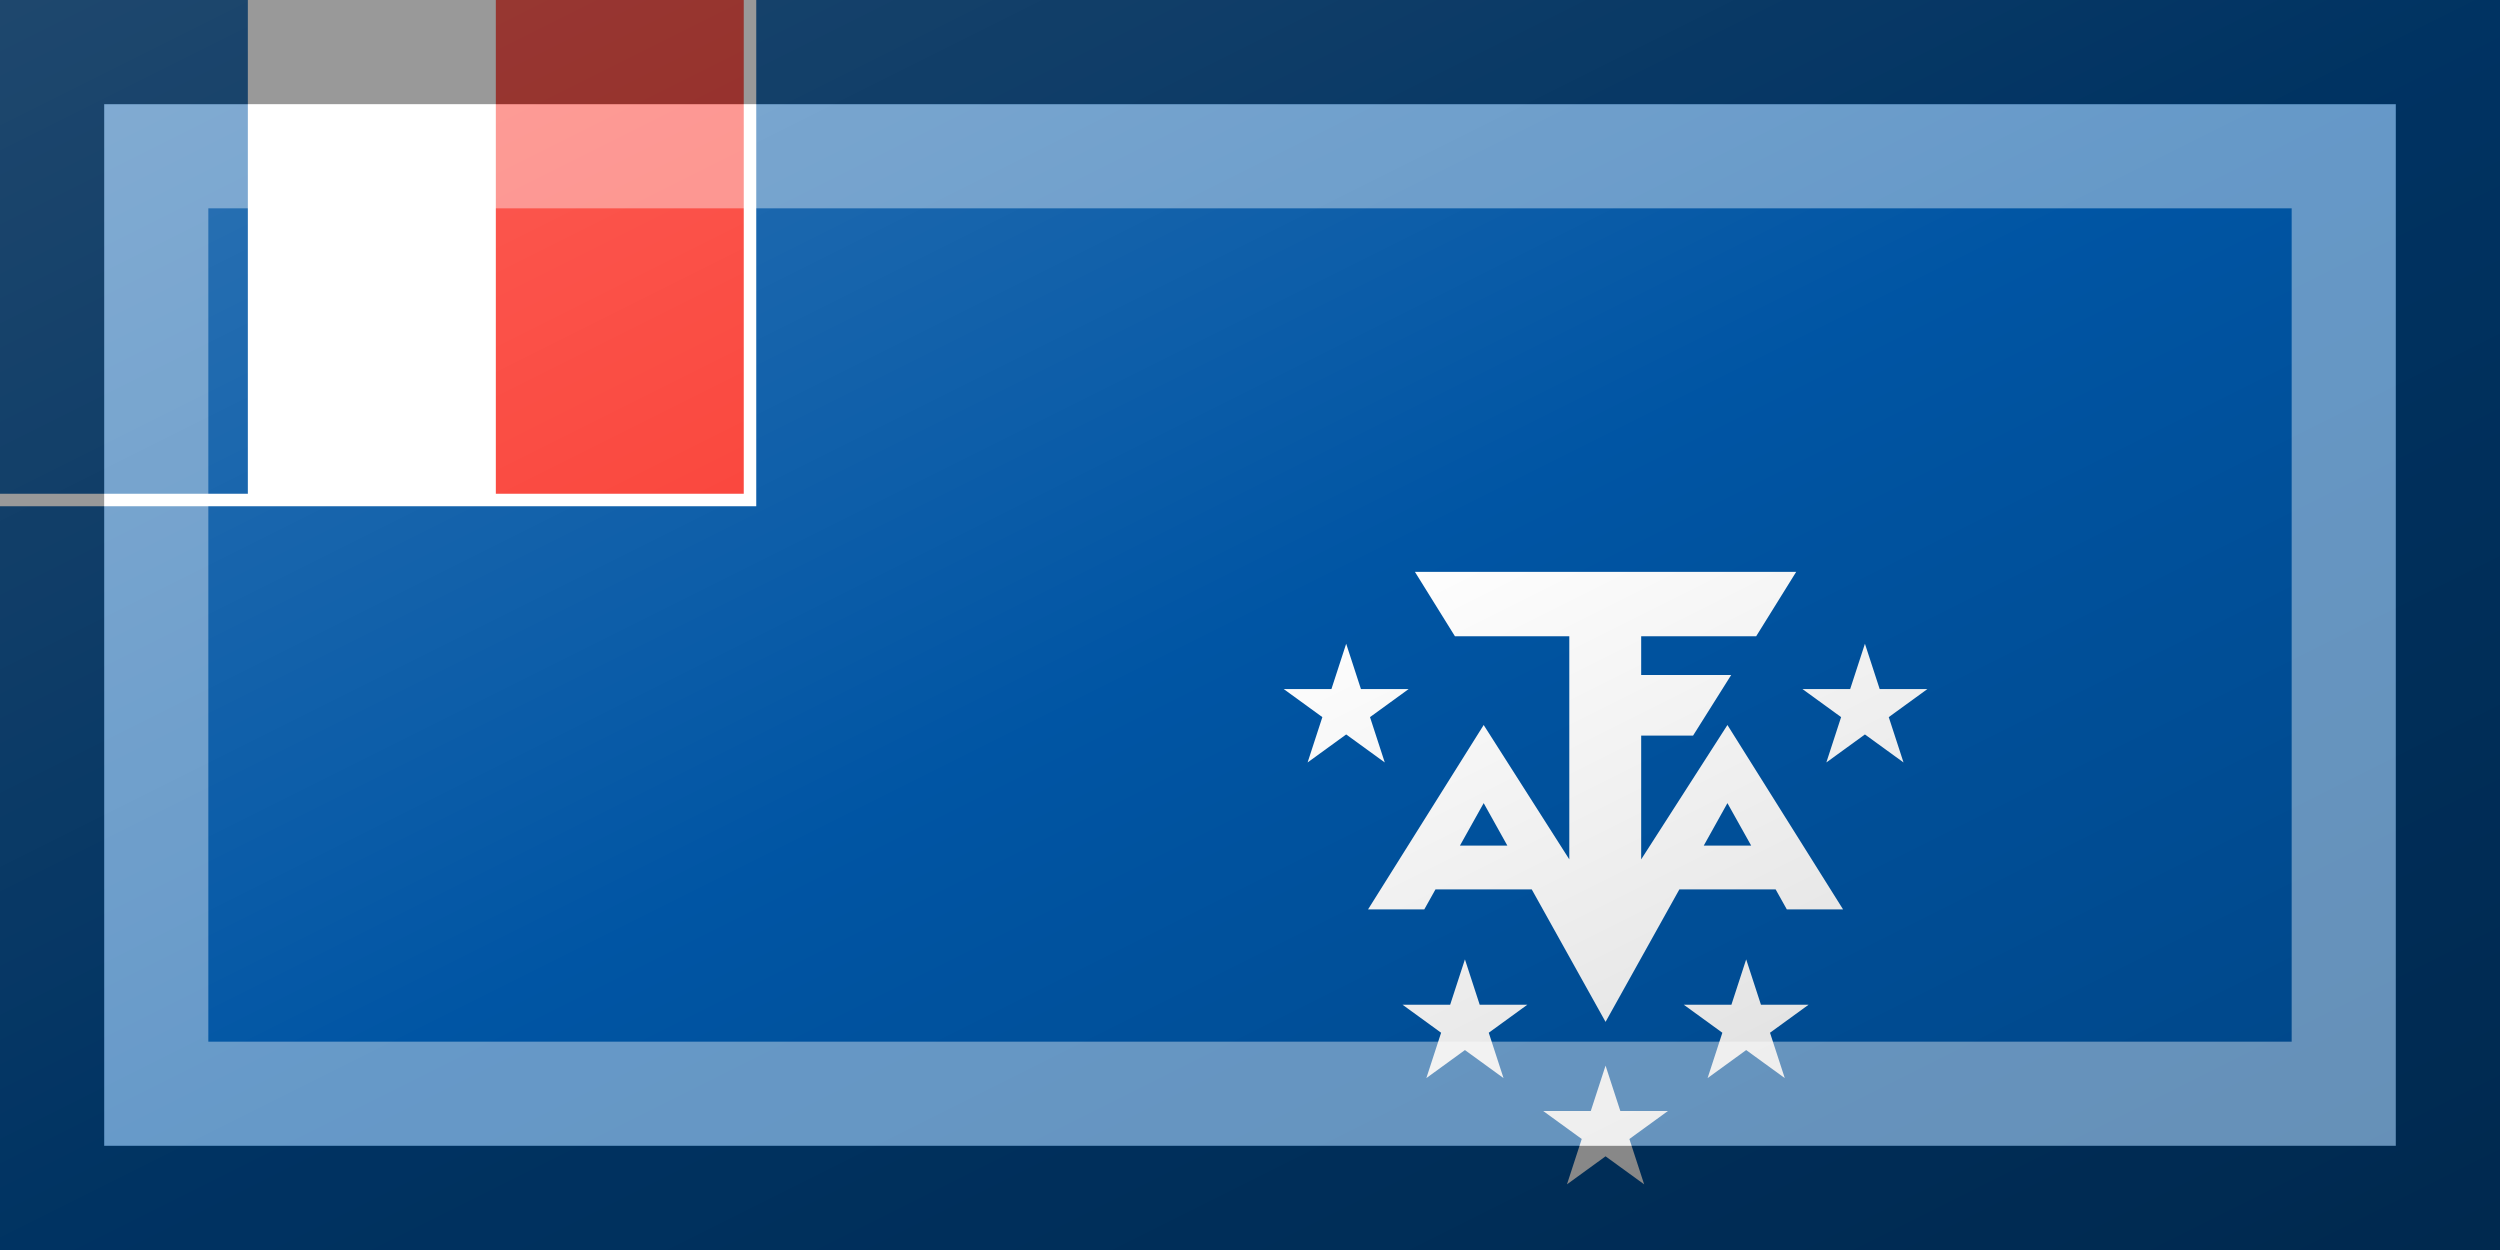<?xml version="1.0"?>
<svg xmlns="http://www.w3.org/2000/svg" xmlns:xlink="http://www.w3.org/1999/xlink" version="1.1" width="720" height="360" viewBox="0 0 720 360">
<!-- Generated by Kreative Vexillo v1.0 -->
<style>
.blue{fill:rgb(0,85,164);}
.red{fill:rgb(250,60,50);}
.white{fill:rgb(255,255,255);}
</style>
<defs>
<path id="atfa" d="M -0.305 -0.585 L -0.241 -0.482 H -0.058 V -0.125 L -0.195 -0.34 L -0.38 -0.045 H -0.29 L -0.195 -0.215 L 0.0 0.135 L 0.195 -0.215 L 0.29 -0.045 H 0.38 L 0.195 -0.34 L 0.057 -0.125 V -0.323 H 0.14 L 0.201 -0.42 H 0.057 V -0.482 H 0.241 L 0.305 -0.585 H -0.305 Z M -0.09 -0.147 H -0.29 V -0.077 H -0.09 Z M 0.29 -0.147 H 0.09 V -0.077 H 0.29 Z"/>
<path id="star" d="M 0.0 -1.0 L 0.225 -0.309 L 0.951 -0.309 L 0.363 0.118 L 0.588 0.809 L 0.0 0.382 L -0.588 0.809 L -0.363 0.118 L -0.951 -0.309 L -0.225 -0.309 Z"/>
<linearGradient id="glaze" x1="0%" y1="0%" x2="100%" y2="100%">
<stop offset="0%" stop-color="rgb(255,255,255)" stop-opacity="0.2"/>
<stop offset="49.999%" stop-color="rgb(255,255,255)" stop-opacity="0.0"/>
<stop offset="50.001%" stop-color="rgb(0,0,0)" stop-opacity="0.0"/>
<stop offset="100%" stop-color="rgb(0,0,0)" stop-opacity="0.2"/>
</linearGradient>
</defs>
<g>
<rect x="0" y="0" width="720" height="360" class="blue"/>
<rect x="0" y="0" width="217.8" height="145.8" class="white"/>
<g>
<rect x="0" y="0" width="71.4" height="142.2" class="blue"/>
<rect x="71.4" y="0" width="71.4" height="142.2" class="white"/>
<rect x="142.8" y="0" width="71.4" height="142.2" class="red"/>
</g>
<use xlink:href="#atfa" transform="translate(462.4 270) scale(180 180) rotate(0)" class="white"/>
<use xlink:href="#star" transform="translate(387.7 204.3) scale(18.9 18.9) rotate(0)" class="white"/>
<use xlink:href="#star" transform="translate(537.1 204.3) scale(18.9 18.9) rotate(0)" class="white"/>
<use xlink:href="#star" transform="translate(421.9 295.2) scale(18.9 18.9) rotate(0)" class="white"/>
<use xlink:href="#star" transform="translate(502.9 295.2) scale(18.9 18.9) rotate(0)" class="white"/>
<use xlink:href="#star" transform="translate(462.4 325.8) scale(18.9 18.9) rotate(0)" class="white"/>
</g>
<g>
<rect x="0" y="0" width="720" height="360" fill="url(#glaze)"/>
<path d="M 30 30 L 690 30 L 690 330 L 30 330 Z M 60 60 L 60 300 L 660 300 L 660 60 Z" fill="rgb(255,255,255)" opacity="0.4"/>
<path d="M 0 0 L 720 0 L 720 360 L 0 360 Z M 30 30 L 30 330 L 690 330 L 690 30 Z" fill="rgb(0,0,0)" opacity="0.4"/>
</g>
</svg>
